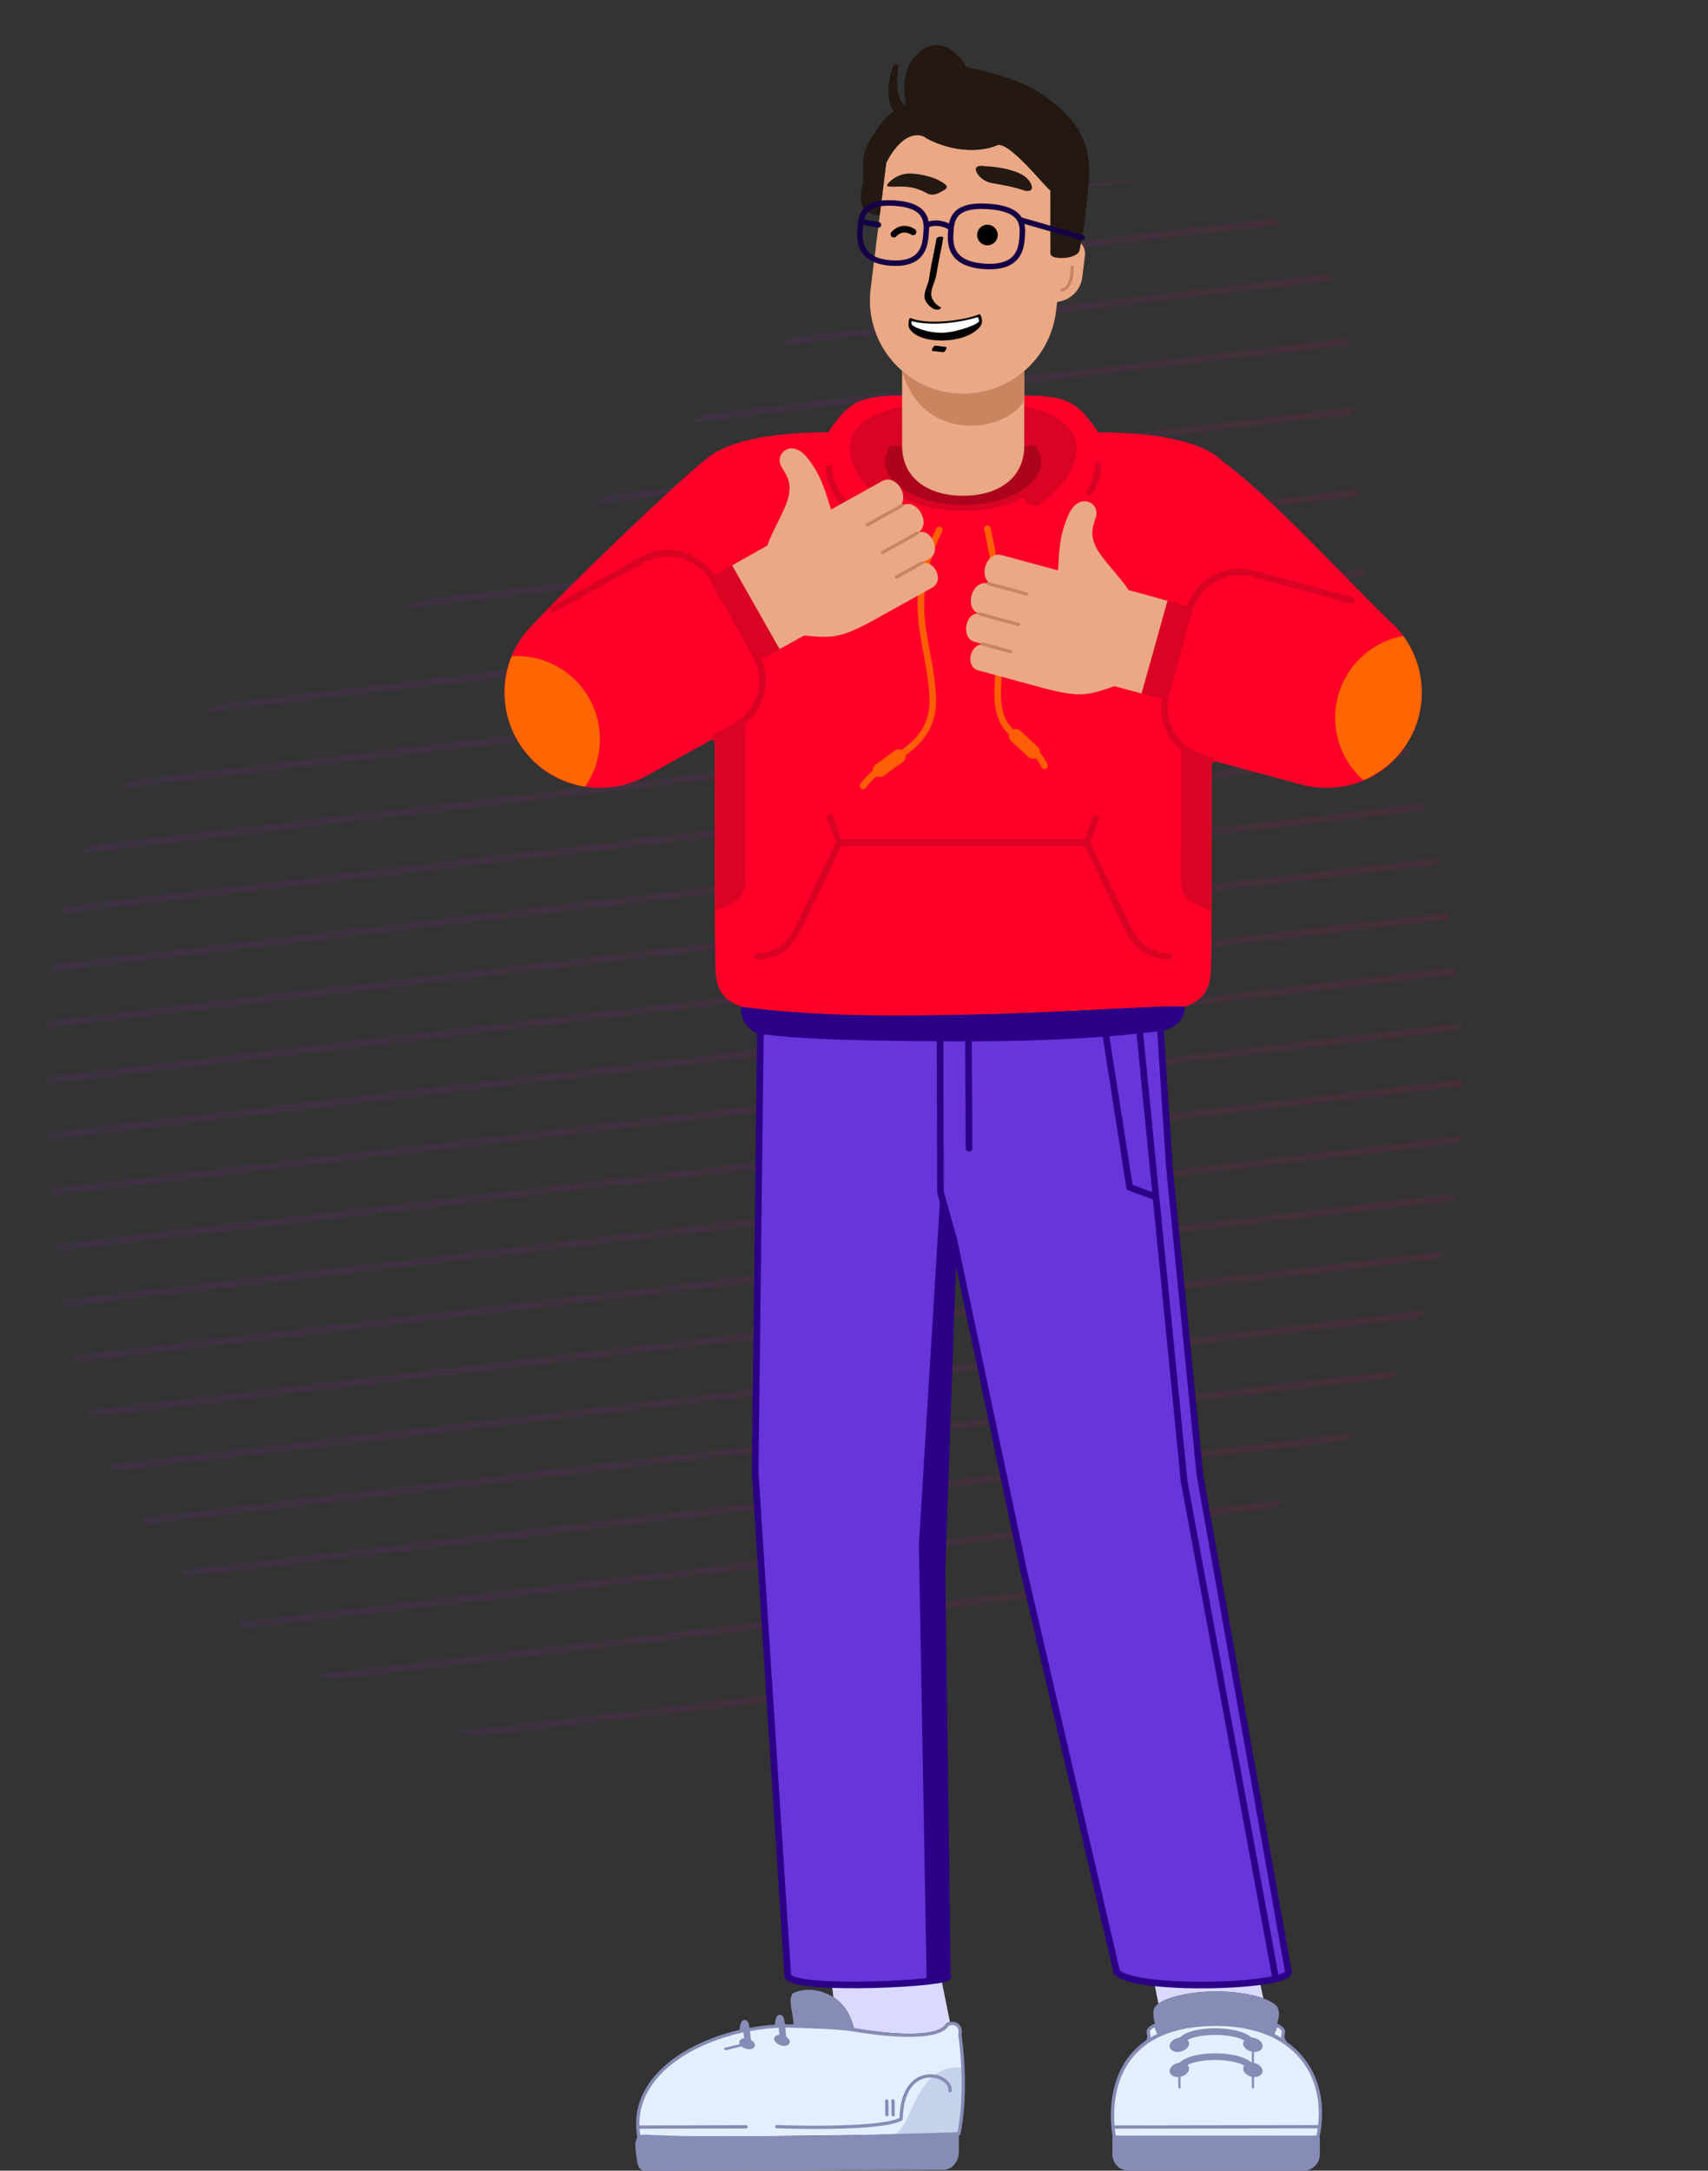 <svg width="606" height="770" viewBox="0 0 606 770" fill="none" xmlns="http://www.w3.org/2000/svg">
<rect x="0" y="0" width="606" height="770" fill="#333333" stroke="none"/>
<g clip-path="url(#clip0_1_571)">
<g opacity="0.2">
<path opacity="0.55" d="M369.283 68.268L404.678 64.128C392.811 64.076 380.904 65.469 369.283 68.268Z" fill="url(#paint0_linear_1_571)"/>
<path opacity="0.55" d="M450.604 77.629L318.115 93.121C315.743 94.209 313.375 95.323 311.011 96.465L454.456 79.686C453.25 78.989 451.973 78.302 450.604 77.629Z" fill="url(#paint1_linear_1_571)"/>
<path opacity="0.55" d="M471.846 97.215L281.978 119.56L276.148 122.708L472.851 99.531C472.524 98.813 472.205 98.008 471.846 97.215Z" fill="url(#paint2_linear_1_571)"/>
<path opacity="0.55" d="M478.969 119.878L250.268 146.883L244.503 150.064L478.559 122.417C478.706 121.571 478.841 120.719 478.969 119.878Z" fill="url(#paint3_linear_1_571)"/>
<path opacity="0.55" d="M480.479 144.404L216.219 175.595C213.79 176.766 211.421 177.897 209.11 178.987L479.7 147.032C479.982 146.132 480.228 145.259 480.479 144.404Z" fill="url(#paint4_linear_1_571)"/>
<path opacity="0.55" d="M481.736 173.536L153.738 212.124C148.718 213.564 143.693 214.996 138.661 216.42L481.295 176.118C481.394 175.249 481.556 174.381 481.736 173.536Z" fill="url(#paint5_linear_1_571)"/>
<path opacity="0.55" d="M484.894 201.769L79.319 249.433C76.704 250.533 74.116 251.675 71.554 252.861L484.624 204.313C484.707 203.466 484.791 202.62 484.894 201.769Z" fill="url(#paint6_linear_1_571)"/>
<path opacity="0.55" d="M489.227 224.725L46.868 276.646C45.504 277.628 44.152 278.617 42.83 279.636L489.05 227.224C489.131 226.407 489.175 225.572 489.227 224.725Z" fill="url(#paint7_linear_1_571)"/>
<path opacity="0.55" d="M494.295 245.613L31.166 299.981C30.321 300.918 29.496 301.851 28.683 302.789L494.252 248.133L494.295 245.613Z" fill="url(#paint8_linear_1_571)"/>
<path opacity="0.55" d="M499.7 265.527L23.084 321.474C22.501 322.36 21.911 323.257 21.394 324.191L499.669 268.053C499.669 267.211 499.681 266.375 499.7 265.527Z" fill="url(#paint9_linear_1_571)"/>
<path opacity="0.55" d="M505.038 285.013L19.04 342.023C18.618 342.913 18.203 343.791 17.793 344.687L504.963 287.532L505.038 285.013Z" fill="url(#paint10_linear_1_571)"/>
<path opacity="0.55" d="M509.93 304.297L17.393 362.063C17.062 362.938 16.744 363.818 16.425 364.698L509.756 306.841L509.93 304.297Z" fill="url(#paint11_linear_1_571)"/>
<path opacity="0.55" d="M513.998 323.612L17.225 381.882C16.965 382.746 16.686 383.616 16.42 384.492L513.66 326.181C513.771 325.319 513.874 324.468 513.998 323.612Z" fill="url(#paint12_linear_1_571)"/>
<path opacity="0.55" d="M516.843 343.1L17.869 401.651L17.113 404.286L516.267 345.734C516.477 344.845 516.64 343.978 516.843 343.1Z" fill="url(#paint13_linear_1_571)"/>
<path opacity="0.55" d="M518.614 362.856L18.845 421.481L18.164 424.077L517.903 365.423L518.614 362.856Z" fill="url(#paint14_linear_1_571)"/>
<path opacity="0.55" d="M519.356 382.774L20.295 441.326L19.725 443.902L518.48 385.395C518.779 384.519 519.078 383.644 519.356 382.774Z" fill="url(#paint15_linear_1_571)"/>
<path opacity="0.55" d="M518.816 402.898L22.634 461.107C22.491 461.968 22.356 462.819 22.233 463.675L517.731 405.537C518.094 404.663 518.465 403.778 518.816 402.898Z" fill="url(#paint16_linear_1_571)"/>
<path opacity="0.55" d="M516.743 423.229L26.184 480.759L26.018 483.292L515.379 425.895C515.834 425.006 516.301 424.123 516.743 423.229Z" fill="url(#paint17_linear_1_571)"/>
<path opacity="0.55" d="M512.739 443.778L31.587 500.278C31.627 501.109 31.687 501.936 31.747 502.762L511.042 446.506C511.62 445.602 512.178 444.704 512.739 443.778Z" fill="url(#paint18_linear_1_571)"/>
<path opacity="0.55" d="M506.26 464.686L39.186 519.53C39.362 520.353 39.535 521.205 39.761 521.977L504.103 467.444C504.829 466.538 505.551 465.615 506.26 464.686Z" fill="url(#paint19_linear_1_571)"/>
<path opacity="0.55" d="M496.282 486.036L49.797 538.388L50.906 540.767L493.447 488.881C494.409 487.941 495.407 487.019 496.282 486.036Z" fill="url(#paint20_linear_1_571)"/>
<path opacity="0.55" d="M480.942 508.193L64.312 557.003C64.911 557.779 65.53 558.549 66.156 559.307L477.033 511.155C478.346 510.177 479.659 509.2 480.942 508.193Z" fill="url(#paint21_linear_1_571)"/>
<path opacity="0.55" d="M456.825 531.836L84.322 575.352C85.272 576.09 86.23 576.816 87.215 577.525L451.058 535.012C453.033 533.924 454.952 532.869 456.825 531.836Z" fill="url(#paint22_linear_1_571)"/>
<path opacity="0.55" d="M415.685 558.447L112.825 593.819C114.38 594.507 115.945 595.155 117.537 595.786L405.621 562.139C408.992 560.942 412.346 559.711 415.685 558.447Z" fill="url(#paint23_linear_1_571)"/>
<path opacity="0.55" d="M323.877 595.274L159.933 614.428C163.638 614.936 167.359 615.336 171.096 615.629L298.099 600.801C306.65 599.013 315.243 597.171 323.877 595.274Z" fill="url(#paint24_linear_1_571)"/>
</g>
<g clip-path="url(#clip1_1_571)">
<path fill-rule="evenodd" clip-rule="evenodd" d="M409.949 718.31C405.097 720.687 409.129 721.35 406.88 724.39C408.229 723.458 409.724 722.602 411.377 721.841C411.044 721.154 410.438 719.824 409.949 718.31H409.949Z" fill="#E5EEFF" stroke="#868CB5" stroke-width="1.171" stroke-miterlimit="22.926" stroke-linecap="round" stroke-linejoin="round"/>
<path fill-rule="evenodd" clip-rule="evenodd" d="M409.53 703.338L411.007 710.735C414.49 708.224 423.089 706.401 431.478 706.401C437.876 706.401 444.039 707.37 448.223 708.869L446.985 702.954C436.758 704.318 420.893 704.583 409.53 703.338Z" fill="#DAD9FF"/>
<path fill-rule="evenodd" clip-rule="evenodd" d="M468.29 758.135H394.662V764.211C394.662 767.393 397.264 769.995 400.446 769.995H462.506C465.688 769.995 468.29 767.392 468.29 764.211V758.135Z" fill="#868CB5"/>
<path fill-rule="evenodd" clip-rule="evenodd" d="M395.408 758.136C395.408 758.136 386.72 718.081 431.478 718.058C460.726 718.058 472.008 737.574 467.548 758.136C443.501 758.136 419.455 758.136 395.408 758.136H395.408Z" fill="#E5EEFF"/>
<path fill-rule="evenodd" clip-rule="evenodd" d="M431.48 706.398C441.876 706.398 451.653 708.959 453.325 712.188C454.997 715.417 451.333 722.336 451.333 722.336L450.325 722.144C445.177 719.858 438.909 718.557 431.48 718.557H431.479C423.145 718.561 416.666 719.999 411.637 722.334L411.626 722.336C411.626 722.336 407.962 715.417 409.634 712.188C411.306 708.958 421.539 706.398 431.48 706.398V706.398Z" fill="#868CB5"/>
<path d="M444.523 725.346C442.416 718.992 419.167 719.223 418.434 725.328" stroke="#868CB5" stroke-width="2.341" stroke-miterlimit="22.926" stroke-linecap="round" stroke-linejoin="round"/>
<path d="M419.075 727.723C420.944 727.224 422.173 725.745 421.819 724.42C421.465 723.094 419.663 722.424 417.794 722.923C415.924 723.422 414.696 724.901 415.05 726.226C415.403 727.552 417.206 728.222 419.075 727.723Z" fill="#868CB5"/>
<path d="M443.884 727.723C442.014 727.224 440.786 725.745 441.14 724.42C441.493 723.094 443.296 722.424 445.165 722.923C447.034 723.422 448.263 724.901 447.909 726.226C447.555 727.552 445.753 728.222 443.884 727.723Z" fill="#868CB5"/>
<path d="M444.523 734.232C442.416 727.878 419.167 728.109 418.434 734.213" stroke="#868CB5" stroke-width="2.341" stroke-miterlimit="22.926" stroke-linecap="round" stroke-linejoin="round"/>
<path d="M419.075 736.618C420.944 736.119 422.173 734.64 421.819 733.314C421.465 731.989 419.663 731.318 417.794 731.817C415.924 732.316 414.696 733.795 415.05 735.121C415.403 736.447 417.206 737.117 419.075 736.618Z" fill="#868CB5"/>
<path d="M443.884 736.618C442.014 736.119 440.786 734.64 441.14 733.314C441.493 731.989 443.296 731.318 445.165 731.817C447.034 732.316 448.263 733.795 447.909 735.121C447.555 736.447 445.753 737.117 443.884 736.618Z" fill="#868CB5"/>
<path d="M418.434 734.215L418.463 740.459" stroke="#868CB5" stroke-width="0.78" stroke-miterlimit="22.926" stroke-linecap="round" stroke-linejoin="round"/>
<path d="M444.524 725.344L444.538 740.46" stroke="#868CB5" stroke-width="0.78" stroke-miterlimit="22.926" stroke-linecap="round" stroke-linejoin="round"/>
<path d="M394.828 758.213C394.526 756.753 386.78 717.502 431.478 717.479C435.726 717.477 439.604 717.886 443.115 718.647C451.893 720.55 458.38 724.66 462.677 730.11C466.977 735.562 469.075 742.347 469.075 749.601C469.075 752.433 468.754 755.338 468.12 758.264C468.061 758.538 467.818 758.725 467.549 758.725L395.409 758.726C395.111 758.726 394.864 758.502 394.829 758.213H394.828ZM467.52 754.979L395.548 755.102C395.667 756.224 395.803 757.069 395.89 757.555H467.074C467.251 756.694 467.4 755.835 467.52 754.979ZM395.441 753.936L467.667 753.813C467.825 752.396 467.904 750.989 467.904 749.601C467.904 742.604 465.888 736.071 461.758 730.832C457.624 725.59 451.361 721.632 442.868 719.79C439.439 719.046 435.644 718.648 431.478 718.646C396.189 718.664 394.649 743.867 395.441 753.937L395.441 753.936Z" fill="#868CB5"/>
<path fill-rule="evenodd" clip-rule="evenodd" d="M452.848 718.31C457.7 720.687 453.669 721.35 455.918 724.39C454.569 723.458 453.074 722.602 451.42 721.841C451.753 721.154 452.359 719.824 452.849 718.31H452.848Z" fill="#E5EEFF" stroke="#868CB5" stroke-width="1.171" stroke-miterlimit="22.926" stroke-linecap="round" stroke-linejoin="round"/>
<path fill-rule="evenodd" clip-rule="evenodd" d="M493.418 220.586C493.675 220.822 493.926 221.063 494.175 221.306C498.475 225.474 501.339 230.385 502.904 235.558L502.933 235.652C502.983 235.815 503.033 235.978 503.079 236.142C504.791 241.98 504.962 248.34 503.242 254.597C502.268 258.138 500.757 261.391 498.824 264.297C493.386 272.783 484.138 278.934 471.993 279.427C471.583 279.445 471.171 279.458 470.758 279.461H470.756H470.756C467.729 279.487 464.652 279.108 461.597 278.283L429.85 269.704L429.841 269.701V331.51C429.371 345.95 431.464 352.933 420.626 357.038L420.625 357.151L420.387 357.16C420.383 357.448 420.365 357.73 420.335 358.006C420.329 357.73 420.34 357.448 420.373 357.16L384.451 358.376C372.843 358.976 359.334 359.61 344.529 359.917C308.965 360.653 286.797 360.21 262.854 357.152L262.853 357.038C252.016 352.932 254.109 345.951 253.639 331.511V261.768L229.449 275.196C228.447 275.751 227.428 276.251 226.396 276.696L226.141 276.804C221.658 278.695 216.937 279.552 212.28 279.459L211.819 279.449L211.514 279.436C202.081 279.085 194.229 275.148 188.607 269.271C186.59 267.207 184.808 264.852 183.331 262.219C180.694 257.517 179.308 252.432 179.062 247.36C178.556 238.978 181.135 230.303 187.514 223.163C187.634 223.027 187.756 222.892 187.879 222.757L188.113 222.504C188.404 222.192 188.7 221.885 189.004 221.584C202.215 207.405 241.582 169.657 249.689 163.6C259.041 154.494 281.613 153.367 293.799 153.367C300.77 143.252 303.962 140.3 320.069 140.3H363.415C379.522 140.3 382.712 143.252 389.682 153.367C402.177 153.367 424.546 154.579 433.794 163.602C451.554 176.868 474.46 202.161 492.349 219.647L493.419 220.587L493.418 220.586ZM494.175 221.306C493.926 221.064 493.677 220.822 493.418 220.586L494.175 221.306Z" fill="#FF0028"/>
<path fill-rule="evenodd" clip-rule="evenodd" d="M295.15 703.967L295.675 708.408C300.952 711.744 302.603 717.829 302.957 719.442C306.326 720.039 330.709 724.13 335.295 718.369C335.577 717.788 336.246 717.373 337.039 717.211L334 702.115C327.646 703.431 308.91 704.49 295.15 703.967H295.15Z" fill="#DAD9FF"/>
<path fill-rule="evenodd" clip-rule="evenodd" d="M340.183 756.919C340.183 756.919 343.526 743.421 340.572 721.698C341.456 717.05 336.417 717.113 335.793 718.686C330.747 725.223 302.461 719.949 302.461 719.949C302.461 719.949 288.964 718.964 282.184 718.7C255.989 717.579 221.797 732.574 226.759 758.286L340.183 756.92V756.919Z" fill="#E5EEFF"/>
<path fill-rule="evenodd" clip-rule="evenodd" d="M317.43 756.976C323.916 754.458 324.646 731.813 341.65 733.369L341.651 733.4C341.676 734.323 341.713 735.248 341.753 736.184C342.08 749.254 340.183 756.918 340.183 756.918L317.43 756.976Z" fill="#C5D2EB"/>
<path fill-rule="evenodd" clip-rule="evenodd" d="M334.699 769.726L228.905 769.997C226.869 770.002 226.187 768.29 225.9 765.714C225.487 762.009 224.23 756.99 228.872 757.201C266.692 758.917 303.619 758.376 340.184 756.916L340.201 763.314C340.21 766.833 337.734 769.718 334.699 769.726Z" fill="#868CB5"/>
<path d="M337.082 741.642C337.627 735.353 320.04 730.845 319.719 751.659C312.25 755.797 275.597 754.374 275.597 754.374" stroke="#868CB5" stroke-width="1.171" stroke-miterlimit="22.926" stroke-linecap="round" stroke-linejoin="round"/>
<path d="M339.713 756.35C340.242 753.893 342.629 741.151 339.995 721.778C339.986 721.715 339.989 721.653 339.999 721.593C340.253 720.259 339.963 719.406 339.448 718.913L339.42 718.884C339.176 718.661 338.877 718.506 338.561 718.414C338.222 718.316 337.864 718.289 337.53 718.321C336.945 718.377 336.457 718.596 336.336 718.904C336.315 718.956 336.288 719.003 336.255 719.045L336.228 719.077C330.896 725.849 302.438 720.54 302.356 720.526C302.109 720.48 301.927 720.285 301.887 720.052C301.877 720.006 299.206 703.89 282.059 708.071C281.367 709.179 281.715 711.13 282.129 713.451L282.133 713.471C282.417 715.067 282.731 716.827 282.768 718.691C282.774 719.013 282.518 719.279 282.196 719.285L282.162 719.285C276.8 719.056 271.094 719.509 265.459 720.596C255.741 722.471 246.247 726.234 239.099 731.64C232.011 737.001 227.238 743.979 226.881 752.324C226.807 754.055 226.922 755.85 227.247 757.705C233.758 757.702 240.388 757.72 247.016 757.738C260.638 757.775 274.262 757.812 286.876 757.661C299.468 757.51 311.067 757.168 322.664 756.826C328.301 756.66 333.94 756.494 339.714 756.35L339.713 756.35ZM341.163 721.717C344.11 743.497 340.762 757.018 340.753 757.057C340.692 757.309 340.468 757.499 340.198 757.505C334.294 757.651 328.494 757.822 322.695 757.993C311.104 758.334 299.512 758.675 286.89 758.827C274.273 758.979 260.643 758.942 247.015 758.905C240.235 758.886 233.454 758.868 226.8 758.872C226.509 758.893 226.242 758.693 226.185 758.399C225.779 756.291 225.63 754.25 225.714 752.279C226.088 743.542 231.041 736.27 238.394 730.709C245.688 725.192 255.355 721.356 265.239 719.449C270.736 718.388 276.307 717.923 281.578 718.097C281.495 716.564 281.227 715.06 280.981 713.678L280.976 713.658C280.496 710.966 280.095 708.719 281.223 707.23C281.302 707.113 281.421 707.024 281.569 706.987C298.477 702.731 302.388 716.858 302.957 719.449C306.326 720.046 330.71 724.137 335.296 718.376C335.621 717.703 336.467 717.253 337.421 717.161C337.893 717.116 338.402 717.155 338.886 717.295C339.367 717.435 339.829 717.677 340.218 718.037L340.254 718.068C341.021 718.801 341.472 719.98 341.165 721.718L341.163 721.717Z" fill="#868CB5"/>
<path d="M316.819 745.241L316.879 750.173" stroke="#868CB5" stroke-width="1.171" stroke-miterlimit="22.926" stroke-linecap="round" stroke-linejoin="round"/>
<path d="M314.63 745.249L314.689 750.181" stroke="#868CB5" stroke-width="1.171" stroke-miterlimit="22.926" stroke-linecap="round" stroke-linejoin="round"/>
<path fill-rule="evenodd" clip-rule="evenodd" d="M292.46 706.909C296.193 708.495 300.145 712.124 303.008 719.747C303.039 719.833 303.052 719.927 303.039 720.024C302.999 720.343 302.707 720.569 302.388 720.529C297.15 719.85 291.796 719.652 286.576 719.459C285.081 719.403 283.594 719.348 282.159 719.284C282.119 719.282 282.079 719.277 282.038 719.266C281.726 719.186 281.539 718.867 281.62 718.555C281.965 717.225 281.638 714.898 281.331 712.715C281.016 710.48 280.721 708.385 281.172 707.324C281.23 707.197 281.621 706.894 282.218 706.665L282.248 706.652C283.083 706.339 284.531 705.931 286.319 705.839C288.108 705.746 290.243 705.967 292.459 706.909L292.46 706.909Z" fill="#868CB5"/>
<path d="M264.705 754.439L226.305 754.538" stroke="#868CB5" stroke-width="1.171" stroke-miterlimit="22.926" stroke-linecap="round" stroke-linejoin="round"/>
<path d="M263.113 725.906L257.63 727.222C256.955 727.386 256.697 726.506 257.37 726.342L262.477 725.115C262.3 724.766 262.246 724.406 262.346 724.071C262.529 723.46 263.183 723.086 264.022 723.022C264.965 723.063 265.332 723.254 266.246 723.506C267.362 724.085 268.026 725.05 267.783 725.859C267.496 726.819 266.045 727.195 264.543 726.701C263.981 726.516 263.491 726.235 263.113 725.906H263.113ZM278.669 722.327C279.768 722.907 280.418 723.862 280.177 724.665C279.889 725.623 278.439 726 276.936 725.506C275.435 725.012 274.452 723.834 274.739 722.876C274.919 722.277 275.553 721.905 276.371 721.831C277.212 721.817 278.069 722.133 278.669 722.327Z" fill="#868CB5"/>
<path d="M265.254 724.418C265.254 724.418 264.618 713.201 263.606 719.707" stroke="#868CB5" stroke-width="2.341" stroke-miterlimit="22.926" stroke-linecap="round" stroke-linejoin="round"/>
<path d="M277.731 722.597C277.731 722.597 277.095 711.379 276.083 717.885" stroke="#868CB5" stroke-width="2.341" stroke-miterlimit="22.926" stroke-linecap="round" stroke-linejoin="round"/>
<path fill-rule="evenodd" clip-rule="evenodd" d="M269.797 365.314H337.968L411.756 365.666L414.871 413.611L425.725 523.144L457.114 699.485C456.989 704.968 401.718 706.383 396.215 699.485L363.095 556.719L338.317 439.337L334.206 556.967L336.122 701.045C338.773 703.579 282.439 706.438 279.515 701.045L267.938 522.283L269.797 365.314V365.314Z" fill="#6934D9"/>
<path fill-rule="evenodd" clip-rule="evenodd" d="M338.317 439.331L334.206 556.961L336.122 701.039C336.74 701.631 333.76 702.24 328.792 702.758L326.029 547.998L333.686 422.957L338.317 439.331Z" fill="#2B0087"/>
<path d="M452.656 701.934L420.12 525.418L403.988 362.282" stroke="#2B0087" stroke-width="2.341" stroke-miterlimit="22.926" stroke-linecap="round" stroke-linejoin="round"/>
<path d="M410.149 424.575L400.78 421.188L392.143 365.863" stroke="#2B0087" stroke-width="2.341" stroke-miterlimit="22.926" stroke-linecap="round" stroke-linejoin="round"/>
<path d="M343.805 407.332L343.583 366.008" stroke="#2B0087" stroke-width="2.341" stroke-miterlimit="22.926" stroke-linecap="round" stroke-linejoin="round"/>
<path d="M338.317 439.333L333.686 422.959L333.521 365.795" stroke="#2B0087" stroke-width="2.341" stroke-miterlimit="22.926" stroke-linecap="round" stroke-linejoin="round"/>
<path fill-rule="evenodd" clip-rule="evenodd" d="M363.414 151.056V144.187C374.557 146.438 381.942 151.283 381.942 158.968C381.942 165.695 377.058 172.964 369.242 178.569C368.328 179.225 367.294 179.446 366.191 179.222C365.088 178.997 364.224 178.39 363.637 177.429L363.126 176.591L363.319 176.49C357.683 179.44 350.092 181.248 341.741 181.248C333.485 181.248 325.972 179.48 320.357 176.59L319.845 177.43C319.259 178.391 318.394 178.998 317.291 179.222C316.188 179.446 315.154 179.225 314.24 178.569C306.423 172.964 301.54 165.695 301.54 158.968C301.54 151.282 308.924 146.438 320.068 144.187V151.055H363.414H363.414V151.056Z" fill="#D90324"/>
<path fill-rule="evenodd" clip-rule="evenodd" d="M367.527 158.155C368.746 159.889 369.415 161.775 369.415 163.749C369.415 172.244 357.025 179.131 341.74 179.131C326.457 179.131 314.066 172.244 314.066 163.749C314.066 161.775 314.736 159.889 315.954 158.155H367.527Z" fill="#AD041E"/>
<path d="M316.259 189.474C316.852 189.727 317.129 190.413 316.876 191.006C316.624 191.599 315.938 191.876 315.345 191.623C308.818 188.836 303.308 184.803 299.399 180.358C295.316 175.715 292.953 170.588 292.953 165.895C292.953 165.249 293.478 164.725 294.124 164.725C294.77 164.725 295.295 165.249 295.295 165.895C295.295 170.009 297.443 174.591 301.155 178.813C304.849 183.014 310.068 186.83 316.259 189.474H316.259Z" fill="#D90324"/>
<path d="M296.553 298.887L293.422 290.345C293.2 289.739 293.511 289.067 294.117 288.845C294.723 288.623 295.395 288.934 295.617 289.541L298.634 297.774H384.759L387.672 289.916C387.897 289.31 388.571 289.001 389.177 289.226C389.783 289.45 390.092 290.124 389.868 290.73L386.841 298.892L401.048 328.432C405.244 336.916 410.114 337.542 414.062 338.048L414.73 338.135C415.369 338.218 415.819 338.804 415.736 339.443C415.653 340.082 415.067 340.532 414.428 340.449L413.765 340.362C409.258 339.783 403.701 339.066 398.956 329.464L384.843 300.116H298.548L284.433 329.464C279.69 339.066 274.133 339.783 269.626 340.362L268.963 340.449C268.324 340.532 267.738 340.082 267.655 339.443C267.572 338.804 268.022 338.218 268.661 338.135L269.329 338.048C273.277 337.542 278.147 336.916 282.34 328.431L296.552 298.887H296.553Z" fill="#D90324"/>
<path fill-rule="evenodd" clip-rule="evenodd" d="M363.413 131.623V158.101C363.413 170.021 353.661 175.872 341.741 175.872H341.74C329.82 175.872 320.067 170.021 320.067 158.101V131.56C324.869 135.734 330.923 138.573 337.711 139.413C347.373 140.608 356.577 137.515 363.413 131.623H363.413Z" fill="#EBA884"/>
<path fill-rule="evenodd" clip-rule="evenodd" d="M420.335 358.013C419.861 362.335 416.209 365.038 411.757 365.661C394.221 368.117 368.609 369.357 346.055 369.382C323.501 369.357 287.822 369.276 270.287 366.821C265.512 366.153 262.854 362.038 262.854 357.152C286.797 360.211 308.965 360.654 344.53 359.917C380.095 359.18 408.188 356.557 420.388 357.044C420.344 357.375 420.328 357.698 420.335 358.013Z" fill="#2B0087"/>
<path d="M320.318 270.278C321.418 269.477 321.661 267.936 320.86 266.836C320.06 265.736 318.518 265.494 317.418 266.295L310.696 271.188C309.595 271.989 309.352 273.53 310.153 274.63C310.954 275.73 312.495 275.972 313.595 275.172L320.318 270.278Z" fill="#FF5E04"/>
<path d="M332.178 187.455C332.458 186.869 333.161 186.621 333.748 186.901C334.334 187.181 334.582 187.883 334.302 188.469L332.178 187.455ZM332.093 246.673L329.742 246.806V246.806L329.617 245.014L329.452 243.253L329.252 241.522L329.021 239.813L328.766 238.126L328.491 236.455L328.201 234.796L327.901 233.147L327.598 231.504L327.296 229.862L327 228.219L326.717 226.571L326.452 224.915L326.21 223.246L325.997 221.561L325.818 219.858L325.68 218.132L325.587 216.381L325.545 214.602L325.561 212.79L325.64 210.944L325.786 209.06L326.007 207.134L326.306 205.166L326.689 203.149L327.163 201.083L327.731 198.964L328.399 196.789L329.173 194.553L330.057 192.254L331.057 189.889L332.178 187.455L334.302 188.469L333.211 190.839L332.24 193.135L331.384 195.36L330.637 197.518L329.994 199.614L329.447 201.651L328.993 203.632L328.626 205.562L328.34 207.445L328.129 209.285L327.99 211.085L327.915 212.85L327.9 214.585L327.939 216.293L328.028 217.977L328.162 219.642L328.335 221.292L328.543 222.931L328.779 224.562L329.039 226.188L329.319 227.814L329.611 229.444L329.913 231.079L330.217 232.725L330.518 234.385L330.811 236.062L331.091 237.76L331.352 239.482L331.588 241.231L331.794 243.01L331.964 244.823L332.093 246.673V246.673ZM328.738 260.53L326.771 259.237L326.962 258.941L327.147 258.643L327.326 258.339L327.501 258.03L327.67 257.717L327.833 257.398L327.991 257.074L328.142 256.745L328.289 256.41L328.428 256.07L328.562 255.724L328.69 255.371L328.811 255.012L328.927 254.647L329.035 254.275L329.136 253.897L329.231 253.511L329.319 253.12L329.4 252.72L329.473 252.314L329.54 251.899L329.599 251.477L329.65 251.048L329.694 250.61L329.729 250.165L329.756 249.71L329.776 249.248L329.786 248.777L329.789 248.298L329.782 247.809L329.766 247.311L329.742 246.805L332.093 246.672L332.119 247.218L332.135 247.757L332.143 248.287L332.14 248.808L332.129 249.323L332.108 249.829L332.078 250.328L332.039 250.819L331.991 251.302L331.934 251.778L331.869 252.247L331.795 252.708L331.713 253.162L331.623 253.61L331.524 254.05L331.417 254.483L331.302 254.909L331.18 255.328L331.05 255.741L330.913 256.147L330.768 256.547L330.616 256.94L330.457 257.327L330.292 257.707L330.12 258.081L329.941 258.448L329.756 258.81L329.563 259.165L329.366 259.515L329.162 259.859L328.953 260.197L328.739 260.53H328.738ZM307.21 279.439L305.274 278.1L305.819 277.35L306.396 276.63L307 275.937L307.629 275.27L308.28 274.627L308.951 274.005L309.641 273.403L310.346 272.819L311.065 272.251L311.795 271.696L312.536 271.153L313.283 270.619L314.036 270.094L314.792 269.574L315.55 269.058L316.308 268.545L317.062 268.031L317.812 267.517L318.556 266.999L319.291 266.477L320.016 265.948L320.729 265.41L321.427 264.864L322.108 264.305L322.773 263.734L323.417 263.148L324.039 262.546L324.639 261.927L325.213 261.288L325.761 260.627L326.281 259.944L326.772 259.236L328.739 260.529L328.187 261.326L327.605 262.09L326.996 262.824L326.362 263.529L325.706 264.209L325.029 264.863L324.334 265.495L323.624 266.107L322.9 266.699L322.165 267.276L321.421 267.837L320.67 268.385L319.912 268.924L319.153 269.452L318.393 269.974L317.633 270.491L316.876 271.004L316.124 271.516L315.379 272.027L314.644 272.541L313.919 273.058L313.207 273.581L312.51 274.11L311.83 274.647L311.169 275.195L310.528 275.754L309.909 276.326L309.315 276.913L308.747 277.517L308.206 278.137L307.693 278.777L307.211 279.439H307.21ZM307.21 279.439C306.84 279.973 306.106 280.106 305.572 279.736C305.037 279.367 304.904 278.634 305.274 278.1L307.21 279.439Z" fill="#FF5E04"/>
<path d="M386.7 174.429C388.589 171.295 389.631 168.096 389.631 165.105" stroke="#D90324" stroke-width="2.341" stroke-miterlimit="22.926" stroke-linecap="round" stroke-linejoin="round"/>
<path fill-rule="evenodd" clip-rule="evenodd" d="M363.413 131.623V141.917C357.684 153.228 327.469 158.108 320.067 131.56C324.869 135.734 330.923 138.573 337.711 139.413C347.373 140.608 356.577 137.515 363.413 131.623H363.413Z" fill="#C98560"/>
<path fill-rule="evenodd" clip-rule="evenodd" d="M377.039 91.533L374.655 110.605C372.408 128.762 355.867 141.66 337.71 139.413C319.553 137.167 306.656 120.626 308.902 102.469L311.283 83.224L311.624 80.466L313.554 64.87L314.429 57.798C314.429 57.798 319.896 45.755 327.566 48.319C331.986 51.204 338.468 53.072 344.021 53.173C348.146 53.248 351.75 52.479 353.627 51.568C357.634 49.622 369.676 64.999 372.709 67.633L372.734 89.764C372.577 91.025 374.686 91.611 377.038 91.533H377.039Z" fill="#EBA884"/>
<path fill-rule="evenodd" clip-rule="evenodd" d="M381.411 85.153C383.521 85.415 385.279 87.983 384.945 90.69L384.001 98.317C383.316 103.848 378.261 107.754 372.737 107.071L375.591 84.434L381.411 85.153Z" fill="#EBA884"/>
<path d="M316.881 23.614C317.227 22.983 317.489 22.769 318.084 22.814C318.601 22.87 318.807 23.3 318.751 23.817C318.748 23.848 316.768 34.33 321.384 37.642C321.469 35.823 318.103 24.814 326.661 18.123C335.355 11.325 342.869 22.98 342.556 23.501C342.243 24.021 360.004 26.287 371.118 34.345C382.231 42.403 387.787 51.065 386.19 65.641C384.593 80.217 385.32 77.093 383.037 88.728C382.381 92.07 372.401 92.455 372.734 89.764L372.71 67.633C369.677 65 357.635 49.622 353.628 51.568C351.751 52.48 348.147 53.248 344.022 53.173C338.469 53.072 331.987 51.204 327.567 48.319C319.897 45.755 314.43 57.798 314.43 57.798L312.482 73.537L312.141 76.295C312.141 76.295 303.817 76.8 305.668 67.526C307.52 58.252 304.249 56.748 309.139 48.953C312.479 43.628 314.579 41.037 317.206 39.452C313.348 34.914 315.979 25.283 316.881 23.616L316.881 23.614Z" fill="#241813"/>
<path d="M334.664 84.302C333.964 88.736 332.861 93.091 332.2 97.539C331.842 99.968 330.205 102.247 330.415 104.702C330.534 106.166 332.122 108.375 333.702 108.941C334.246 109.136 333.586 109.581 333.365 109.667C332.834 109.874 332.218 109.927 331.682 109.734C330.116 109.172 328.316 107.288 328.076 105.785C327.695 103.365 329.359 101.032 329.678 98.621C330.297 93.915 331.504 89.334 332.241 84.653C332.369 83.858 334.749 83.777 334.664 84.301V84.302Z" fill="black"/>
<path d="M379.814 94.782C379.795 94.466 380.035 94.193 380.35 94.174C380.667 94.154 380.94 94.394 380.959 94.71C380.96 94.731 381.423 102.254 376.996 103.498C376.69 103.583 376.373 103.404 376.287 103.099C376.201 102.793 376.38 102.476 376.686 102.39C380.221 101.398 379.815 94.801 379.814 94.782H379.814Z" fill="#C98560"/>
<path d="M346.686 83.226C346.605 85.243 348.173 86.942 350.192 87.022C352.211 87.102 353.909 85.533 353.989 83.517C354.069 81.499 352.501 79.8 350.482 79.719C348.463 79.639 346.766 81.209 346.686 83.226Z" fill="black"/>
<path d="M331.885 122.608C333.138 122.761 334.39 122.914 335.641 123.068C336.285 123.147 335.223 125.025 334.588 124.947C333.336 124.794 332.083 124.64 330.837 124.488C330.189 124.408 331.255 122.531 331.886 122.608H331.885Z" fill="black"/>
<path d="M316.962 66.237C318.681 66.285 323.575 65.496 328.836 68.525C331.029 69.788 332.875 68.618 334.947 67.44C337.019 66.262 335.435 65.264 333.291 64.08C331.147 62.895 327.357 61.805 323.536 61.584C319.716 61.363 317.154 62.99 315.487 64.652C313.82 66.313 315.244 66.189 316.963 66.237H316.962Z" fill="#241813"/>
<path d="M362.997 67.454C359.199 66.171 355.121 65.494 351.556 64.868C349.631 64.496 347.156 62.85 346.373 60.81C345.525 58.59 348.161 58.721 349.292 58.941C353.737 59.174 357.816 59.851 361.264 61.271C363.136 62.056 365.403 63.629 366.04 65.887C366.668 68.125 364.105 67.919 362.997 67.454Z" fill="#241813"/>
<path d="M383.895 84.3L362.082 78.032" stroke="#160045" stroke-width="1.951" stroke-miterlimit="22.926" stroke-linecap="round" stroke-linejoin="round"/>
<path d="M337.418 80.915C335.18 78.962 330.234 78.487 328.463 80.272" stroke="#160045" stroke-width="1.951" stroke-miterlimit="22.926"/>
<path fill-rule="evenodd" clip-rule="evenodd" d="M350.688 73.234C363.343 74.109 362.938 79.966 362.671 83.831C362.404 87.695 361.874 95.359 349.219 94.485C336.564 93.61 337.093 85.946 337.36 82.082C337.628 78.217 338.032 72.36 350.688 73.234V73.234Z" stroke="#160045" stroke-width="1.951" stroke-miterlimit="22.926"/>
<path fill-rule="evenodd" clip-rule="evenodd" d="M317.542 72.06C329.234 72.893 328.841 78.751 328.581 82.616C328.322 86.48 327.808 94.129 316.115 93.297C304.422 92.464 304.936 84.815 305.195 80.951C305.455 77.085 305.849 71.228 317.541 72.06L317.542 72.06Z" stroke="#160045" stroke-width="1.951" stroke-miterlimit="22.926"/>
<path d="M305.434 78.603L311.711 79.782" stroke="#160045" stroke-width="1.951" stroke-miterlimit="22.926" stroke-linecap="round" stroke-linejoin="round"/>
<path d="M318.065 83.805C317.663 84.308 316.93 84.389 316.428 83.989C315.926 83.587 315.844 82.854 316.245 82.352C316.254 82.34 319.638 78.139 324.571 81.273C325.116 81.619 325.278 82.342 324.932 82.887C324.586 83.432 323.863 83.594 323.318 83.248C320.141 81.229 318.07 83.798 318.065 83.805V83.805Z" fill="black"/>
<path fill-rule="evenodd" clip-rule="evenodd" d="M253.572 204.08L259.76 200.557L276.593 230.244L270.139 233.808C269.864 233.155 269.552 232.51 269.201 231.877C264.23 222.949 259.204 214.045 254.205 205.131C254.003 204.772 253.791 204.422 253.572 204.08V204.08Z" fill="#D90324"/>
<path fill-rule="evenodd" clip-rule="evenodd" d="M318.27 180.295C323.637 177.309 318.243 167.724 312.927 170.691L294.859 180.745C293.048 175.139 291.541 168.608 286.209 162.133C280.878 155.658 274.89 160.784 277.083 165.253C279.083 168.625 280.862 170.895 279.823 175.892C278.784 180.889 273.924 188.327 272.277 193.497L259.76 200.552L276.593 230.239L285.33 225.428C296.879 226.569 299.243 226.153 314.931 217.239L330.745 208.439C335.562 205.759 330.927 197.526 326.154 200.189L329.771 198.177C334.343 195.633 330.017 186.571 325.489 189.099C330.855 186.113 325.358 176.342 320.041 179.31L318.27 180.295H318.27Z" fill="#EBA884"/>
<path d="M319.756 178.798C320.038 178.641 320.395 178.743 320.552 179.025C320.71 179.308 320.608 179.665 320.326 179.821L319.756 178.798ZM307.412 185.666L319.756 178.798L320.326 179.821L307.983 186.689L307.412 185.666ZM307.983 186.689C307.701 186.846 307.344 186.744 307.187 186.462C307.029 186.179 307.131 185.822 307.412 185.666L307.983 186.689Z" fill="#C98560"/>
<path d="M325.203 188.589C325.485 188.432 325.842 188.534 325.999 188.817C326.156 189.099 326.055 189.456 325.773 189.613L325.203 188.589ZM312.859 195.458L325.203 188.589L325.773 189.613L313.429 196.481L312.859 195.458ZM313.429 196.481C313.147 196.638 312.79 196.536 312.633 196.254C312.476 195.971 312.577 195.614 312.859 195.458L313.429 196.481Z" fill="#C98560"/>
<path d="M326.985 199.059C327.197 198.942 327.497 199.075 327.654 199.358C327.811 199.64 327.767 199.965 327.556 200.082L326.985 199.059V199.059ZM317.73 204.209L326.985 199.059L327.556 200.082L318.3 205.232L317.73 204.209ZM318.3 205.232C318.088 205.349 317.789 205.216 317.632 204.934C317.474 204.651 317.518 204.326 317.73 204.209L318.3 205.232V205.232Z" fill="#C98560"/>
<path d="M351.508 187.332L349.203 187.814C349.07 187.179 349.478 186.555 350.114 186.422C350.75 186.289 351.375 186.697 351.508 187.332H351.508ZM352.855 243.515L352.959 241.706L353.062 239.96L353.162 238.27L353.259 236.63L353.351 235.036L353.436 233.482L353.513 231.961L353.582 230.469L353.64 228.999L353.686 227.545L353.72 226.102L353.74 224.665L353.744 223.226L353.732 221.78L353.702 220.321L353.653 218.843L353.584 217.341L353.493 215.807L353.378 214.237L353.24 212.624L353.076 210.962L352.885 209.247L352.666 207.471L352.417 205.628L352.137 203.714L351.826 201.722L351.48 199.647L351.099 197.482L350.683 195.222L350.229 192.861L349.736 190.395L349.203 187.815L351.507 187.333L352.043 189.926L352.539 192.41L352.997 194.788L353.416 197.065L353.801 199.25L354.15 201.347L354.465 203.362L354.748 205.302L355.001 207.17L355.223 208.974L355.417 210.718L355.584 212.409L355.725 214.052L355.841 215.653L355.935 217.217L356.005 218.751L356.055 220.259L356.086 221.747L356.098 223.221L356.094 224.685L356.074 226.147L356.04 227.611L355.993 229.084L355.934 230.57L355.865 232.076L355.787 233.607L355.701 235.169L355.609 236.768L355.512 238.41L355.412 240.1L355.309 241.844L355.205 243.649L352.854 243.517L352.855 243.515ZM369.57 272.193L369.041 271.188L368.484 270.264L367.9 269.412L367.293 268.623L366.663 267.89L366.013 267.205L365.346 266.56L364.664 265.95L363.968 265.366L363.261 264.803L362.547 264.251L361.827 263.707L361.106 263.16L360.386 262.606L359.672 262.036L358.967 261.444L358.275 260.82L357.602 260.159L356.952 259.453L356.331 258.694L355.745 257.878L355.198 256.997L354.697 256.047L354.246 255.024L353.849 253.921L353.51 252.734L353.233 251.458L353.018 250.087L352.871 248.614L352.793 247.032L352.786 245.335L352.855 243.516L355.205 243.649L355.141 245.377L355.146 246.972L355.219 248.441L355.354 249.791L355.547 251.029L355.795 252.165L356.091 253.203L356.434 254.154L356.818 255.028L357.242 255.83L357.704 256.574L358.201 257.266L358.732 257.913L359.295 258.526L359.89 259.11L360.514 259.672L361.165 260.219L361.84 260.757L362.535 261.293L363.249 261.833L363.977 262.385L364.715 262.954L365.46 263.549L366.206 264.175L366.951 264.841L367.688 265.553L368.412 266.318L369.121 267.142L369.807 268.033L370.466 268.996L371.094 270.037L371.685 271.16L369.571 272.194L369.57 272.193ZM369.57 272.193L371.684 271.159C371.97 271.742 371.729 272.447 371.145 272.732C370.561 273.017 369.855 272.776 369.569 272.193H369.57Z" fill="#FF5E04"/>
<path d="M362.094 259.271C361.094 258.347 359.536 258.408 358.612 259.407C357.688 260.407 357.75 261.966 358.749 262.889L364.856 268.533C365.855 269.457 367.414 269.396 368.338 268.396C369.261 267.397 369.2 265.838 368.2 264.914L362.094 259.271Z" fill="#FF5E04"/>
<path fill-rule="evenodd" clip-rule="evenodd" d="M421.086 215.048L414.229 213.115L405.028 245.98L412.146 247.886C412.256 247.187 412.403 246.488 412.592 245.791L420.723 216.223C420.832 215.825 420.953 215.434 421.086 215.048H421.086Z" fill="#D90324"/>
<path fill-rule="evenodd" clip-rule="evenodd" d="M352.562 207.521C346.635 205.913 349.566 195.312 355.44 196.914L375.395 202.329C375.805 196.452 375.698 189.75 379.316 182.184C382.935 174.618 389.979 178.153 388.925 183.018C387.794 186.772 386.613 189.402 388.823 194.003C391.033 198.604 397.54 204.655 400.382 209.277L414.227 213.115L405.027 245.979L395.389 243.41C384.453 247.294 382.059 247.46 364.687 242.579L347.221 237.84C341.901 236.396 344.421 227.29 349.693 228.728L345.699 227.644C340.649 226.274 342.669 216.438 347.673 217.803C341.746 216.195 344.732 205.389 350.607 206.991L352.562 207.521Z" fill="#EBA884"/>
<path d="M350.76 206.429L350.453 207.56C350.142 207.475 349.958 207.154 350.043 206.842C350.127 206.53 350.449 206.345 350.76 206.429ZM364.393 210.128L364.086 211.258L350.453 207.56L350.76 206.429L364.393 210.128ZM364.086 211.258L364.393 210.128C364.705 210.212 364.889 210.534 364.804 210.846C364.719 211.158 364.397 211.343 364.086 211.258Z" fill="#C98560"/>
<path d="M347.827 217.243L347.519 218.373C347.208 218.289 347.024 217.967 347.109 217.655C347.194 217.343 347.516 217.158 347.827 217.243ZM361.46 220.942L361.152 222.072L347.519 218.373L347.827 217.243L361.46 220.942ZM361.152 222.072L361.46 220.942C361.771 221.026 361.955 221.348 361.87 221.66C361.786 221.972 361.464 222.157 361.152 222.072Z" fill="#C98560"/>
<path d="M348.616 227.836L348.308 228.966C348.075 228.903 347.955 228.598 348.039 228.286C348.124 227.974 348.383 227.772 348.616 227.835V227.836ZM358.838 230.608L358.531 231.739L348.308 228.966L348.616 227.836L358.838 230.608ZM358.531 231.739L358.838 230.608C359.072 230.672 359.192 230.976 359.107 231.289C359.023 231.601 358.764 231.802 358.531 231.74V231.739Z" fill="#C98560"/>
<path fill-rule="evenodd" clip-rule="evenodd" d="M181.568 232.746C177.782 242.008 178.088 252.869 183.331 262.217C188.585 271.587 197.697 277.472 207.593 279.042C210.91 274.268 212.855 268.471 212.855 262.217C212.855 245.911 199.636 232.692 183.331 232.692C182.739 232.692 182.151 232.712 181.568 232.746Z" fill="#FF6600"/>
<path fill-rule="evenodd" clip-rule="evenodd" d="M497.863 225.568C503.767 233.649 506.083 244.266 503.241 254.602C500.394 264.96 492.965 272.862 483.739 276.766C477.594 271.356 473.717 263.433 473.717 254.602C473.717 240.133 484.125 228.097 497.863 225.568Z" fill="#FF6600"/>
<path d="M348.258 113.845C348.258 113.49 347.983 111.421 347.43 111.648C341.677 114.011 328.697 115.421 323.027 112.958C322.519 113.027 322.494 114.862 322.478 115.483C322.426 116.558 324.906 120.728 334.437 120.626C343.853 120.525 348.683 115.894 348.258 113.845Z" fill="black"/>
<path d="M348.258 113.845C348.258 113.49 347.983 111.421 347.43 111.648C341.677 114.011 328.697 115.421 323.027 112.958C322.519 113.027 322.494 114.862 322.478 115.483C322.426 116.558 324.906 120.728 334.437 120.626C343.853 120.525 348.683 115.894 348.258 113.845V113.845Z" stroke="black" stroke-width="0.297" stroke-miterlimit="22.926"/>
<path d="M347.353 113.831C347.367 113.649 347.205 112.406 346.766 112.542C341.778 114.093 331.314 115.948 323.661 113.963C323.187 113.84 323.401 114.652 323.407 114.834C323.465 115.958 329.226 118.174 334.462 118.025C339.699 117.875 347.628 114.884 347.353 113.83V113.831Z" fill="white"/>
<path fill-rule="evenodd" clip-rule="evenodd" d="M429.841 323.27L423.72 320.528C417.923 316.962 419.108 315.096 419.108 300.604V264.653C421.214 266.594 423.797 268.07 426.739 268.865L429.851 269.706L429.841 323.27Z" fill="#D90324"/>
<path fill-rule="evenodd" clip-rule="evenodd" d="M253.639 323.267L259.76 320.525C265.557 316.959 264.372 315.092 264.372 300.601V255.28C263.368 256.183 262.248 256.988 261.02 257.67L253.629 261.772L253.639 323.267Z" fill="#D90324"/>
<path d="M254.204 262.794C253.641 263.107 252.93 262.905 252.617 262.342C252.304 261.779 252.507 261.068 253.07 260.756L260.522 256.619C264.669 254.291 267.483 250.47 268.683 246.191C269.885 241.909 269.471 237.169 267.162 233.01L252.166 206.273C249.826 202.101 245.997 199.273 241.709 198.066C237.405 196.855 232.639 197.273 228.446 199.6L196.876 217.124C196.313 217.437 195.602 217.235 195.29 216.672C194.977 216.109 195.179 215.398 195.742 215.085L227.312 197.561C232.068 194.922 237.468 194.446 242.34 195.816C247.206 197.186 251.549 200.396 254.205 205.13C259.204 214.044 264.231 222.948 269.201 231.876C271.822 236.598 272.294 241.973 270.933 246.823C269.571 251.677 266.375 256.014 261.664 258.656C261.64 258.656 254.861 262.43 254.203 262.795L254.204 262.794Z" fill="#D90324"/>
<path d="M430.141 268.57C430.765 268.736 431.136 269.377 430.97 270.001C430.803 270.624 430.162 270.995 429.539 270.829C428.463 270.539 427.313 270.272 426.258 269.938C421.091 268.49 416.98 265.065 414.508 260.709C412.02 256.326 411.184 250.998 412.59 245.789L420.721 216.222C422.162 210.984 425.605 206.823 429.998 204.325C434.399 201.822 439.754 200.984 444.999 202.401L479.857 211.82C480.48 211.987 480.851 212.628 480.685 213.252C480.519 213.875 479.878 214.246 479.254 214.08L444.396 204.661C439.762 203.408 435.034 204.147 431.15 206.356C427.275 208.559 424.239 212.225 422.971 216.834L414.849 246.392C413.607 250.99 414.344 255.691 416.538 259.556C418.72 263.401 422.343 266.422 426.891 267.694C427.966 267.948 429.07 268.281 430.141 268.57H430.141Z" fill="#D90324"/>
<path d="M411.756 365.666L414.871 413.611L425.725 523.144L457.114 699.484C456.989 704.968 401.718 706.383 396.215 699.484L363.095 556.719L338.317 439.337L334.206 556.966L336.122 701.045C338.773 703.578 282.439 706.438 279.515 701.045L267.938 522.283L269.797 365.314" stroke="#2B0087" stroke-width="2.341" stroke-miterlimit="22.926" stroke-linecap="round" stroke-linejoin="round"/>
</g>
</g>
<defs>
<linearGradient id="paint0_linear_1_571" x1="381.031" y1="53.767" x2="396.46" y2="81.223" gradientUnits="userSpaceOnUse">
<stop stop-color="#6934DD"/>
<stop offset="1" stop-color="#FF0431"/>
</linearGradient>
<linearGradient id="paint1_linear_1_571" x1="358.689" y1="37.556" x2="421.378" y2="148.873" gradientUnits="userSpaceOnUse">
<stop stop-color="#6934DD"/>
<stop offset="1" stop-color="#FF0431"/>
</linearGradient>
<linearGradient id="paint2_linear_1_571" x1="342.253" y1="40.432" x2="429.869" y2="193.456" gradientUnits="userSpaceOnUse">
<stop stop-color="#6934DD"/>
<stop offset="1" stop-color="#FF0431"/>
</linearGradient>
<linearGradient id="paint3_linear_1_571" x1="323.423" y1="51.618" x2="428.274" y2="233.828" gradientUnits="userSpaceOnUse">
<stop stop-color="#6934DD"/>
<stop offset="1" stop-color="#FF0431"/>
</linearGradient>
<linearGradient id="paint4_linear_1_571" x1="300.281" y1="65.314" x2="421.345" y2="275.93" gradientUnits="userSpaceOnUse">
<stop stop-color="#6934DD"/>
<stop offset="1" stop-color="#FF0431"/>
</linearGradient>
<linearGradient id="paint5_linear_1_571" x1="253.628" y1="73.482" x2="405.83" y2="339.954" gradientUnits="userSpaceOnUse">
<stop stop-color="#6934DD"/>
<stop offset="1" stop-color="#FF0431"/>
</linearGradient>
<linearGradient id="paint6_linear_1_571" x1="209.852" y1="81.161" x2="392.659" y2="402.242" gradientUnits="userSpaceOnUse">
<stop stop-color="#6934DD"/>
<stop offset="1" stop-color="#FF0431"/>
</linearGradient>
<linearGradient id="paint7_linear_1_571" x1="192.088" y1="94.443" x2="389.249" y2="441.221" gradientUnits="userSpaceOnUse">
<stop stop-color="#6934DD"/>
<stop offset="1" stop-color="#FF0431"/>
</linearGradient>
<linearGradient id="paint8_linear_1_571" x1="184.337" y1="109.724" x2="389.873" y2="471.504" gradientUnits="userSpaceOnUse">
<stop stop-color="#6934DD"/>
<stop offset="1" stop-color="#FF0431"/>
</linearGradient>
<linearGradient id="paint9_linear_1_571" x1="181.198" y1="125.899" x2="392.255" y2="497.602" gradientUnits="userSpaceOnUse">
<stop stop-color="#6934DD"/>
<stop offset="1" stop-color="#FF0431"/>
</linearGradient>
<linearGradient id="paint10_linear_1_571" x1="180.273" y1="142.654" x2="395.14" y2="521.538" gradientUnits="userSpaceOnUse">
<stop stop-color="#6934DD"/>
<stop offset="1" stop-color="#FF0431"/>
</linearGradient>
<linearGradient id="paint11_linear_1_571" x1="180.8" y1="160.027" x2="398.367" y2="543.888" gradientUnits="userSpaceOnUse">
<stop stop-color="#6934DD"/>
<stop offset="1" stop-color="#FF0431"/>
</linearGradient>
<linearGradient id="paint12_linear_1_571" x1="182.036" y1="178.096" x2="401.38" y2="565.116" gradientUnits="userSpaceOnUse">
<stop stop-color="#6934DD"/>
<stop offset="1" stop-color="#FF0431"/>
</linearGradient>
<linearGradient id="paint13_linear_1_571" x1="183.403" y1="196.921" x2="403.758" y2="585.512" gradientUnits="userSpaceOnUse">
<stop stop-color="#6934DD"/>
<stop offset="1" stop-color="#FF0431"/>
</linearGradient>
<linearGradient id="paint14_linear_1_571" x1="184.627" y1="216.428" x2="405.266" y2="605.501" gradientUnits="userSpaceOnUse">
<stop stop-color="#6934DD"/>
<stop offset="1" stop-color="#FF0431"/>
</linearGradient>
<linearGradient id="paint15_linear_1_571" x1="185.841" y1="236.546" x2="406.129" y2="624.962" gradientUnits="userSpaceOnUse">
<stop stop-color="#6934DD"/>
<stop offset="1" stop-color="#FF0431"/>
</linearGradient>
<linearGradient id="paint16_linear_1_571" x1="187.212" y1="257.499" x2="406.182" y2="643.527" gradientUnits="userSpaceOnUse">
<stop stop-color="#6934DD"/>
<stop offset="1" stop-color="#FF0431"/>
</linearGradient>
<linearGradient id="paint17_linear_1_571" x1="188.879" y1="279.458" x2="405.273" y2="660.913" gradientUnits="userSpaceOnUse">
<stop stop-color="#6934DD"/>
<stop offset="1" stop-color="#FF0431"/>
</linearGradient>
<linearGradient id="paint18_linear_1_571" x1="191.177" y1="302.752" x2="403.388" y2="676.647" gradientUnits="userSpaceOnUse">
<stop stop-color="#6934DD"/>
<stop offset="1" stop-color="#FF0431"/>
</linearGradient>
<linearGradient id="paint19_linear_1_571" x1="194.11" y1="327.79" x2="399.964" y2="690.639" gradientUnits="userSpaceOnUse">
<stop stop-color="#6934DD"/>
<stop offset="1" stop-color="#FF0431"/>
</linearGradient>
<linearGradient id="paint20_linear_1_571" x1="197.885" y1="355.188" x2="394.369" y2="701.995" gradientUnits="userSpaceOnUse">
<stop stop-color="#6934DD"/>
<stop offset="1" stop-color="#FF0431"/>
</linearGradient>
<linearGradient id="paint21_linear_1_571" x1="202.508" y1="386.119" x2="385.52" y2="709.66" gradientUnits="userSpaceOnUse">
<stop stop-color="#6934DD"/>
<stop offset="1" stop-color="#FF0431"/>
</linearGradient>
<linearGradient id="paint22_linear_1_571" x1="207.875" y1="422.724" x2="370.91" y2="711.889" gradientUnits="userSpaceOnUse">
<stop stop-color="#6934DD"/>
<stop offset="1" stop-color="#FF0431"/>
</linearGradient>
<linearGradient id="paint23_linear_1_571" x1="213.324" y1="469.787" x2="345.296" y2="704.728" gradientUnits="userSpaceOnUse">
<stop stop-color="#6934DD"/>
<stop offset="1" stop-color="#FF0431"/>
</linearGradient>
<linearGradient id="paint24_linear_1_571" x1="214.338" y1="547.281" x2="285.785" y2="674.457" gradientUnits="userSpaceOnUse">
<stop stop-color="#6934DD"/>
<stop offset="1" stop-color="#FF0431"/>
</linearGradient>
<clipPath id="clip0_1_571">
<rect width="606" height="770" fill="white"/>
</clipPath>
<clipPath id="clip1_1_571">
<rect width="325.451" height="754" fill="white" transform="translate(179 16)"/>
</clipPath>
</defs>
</svg>
